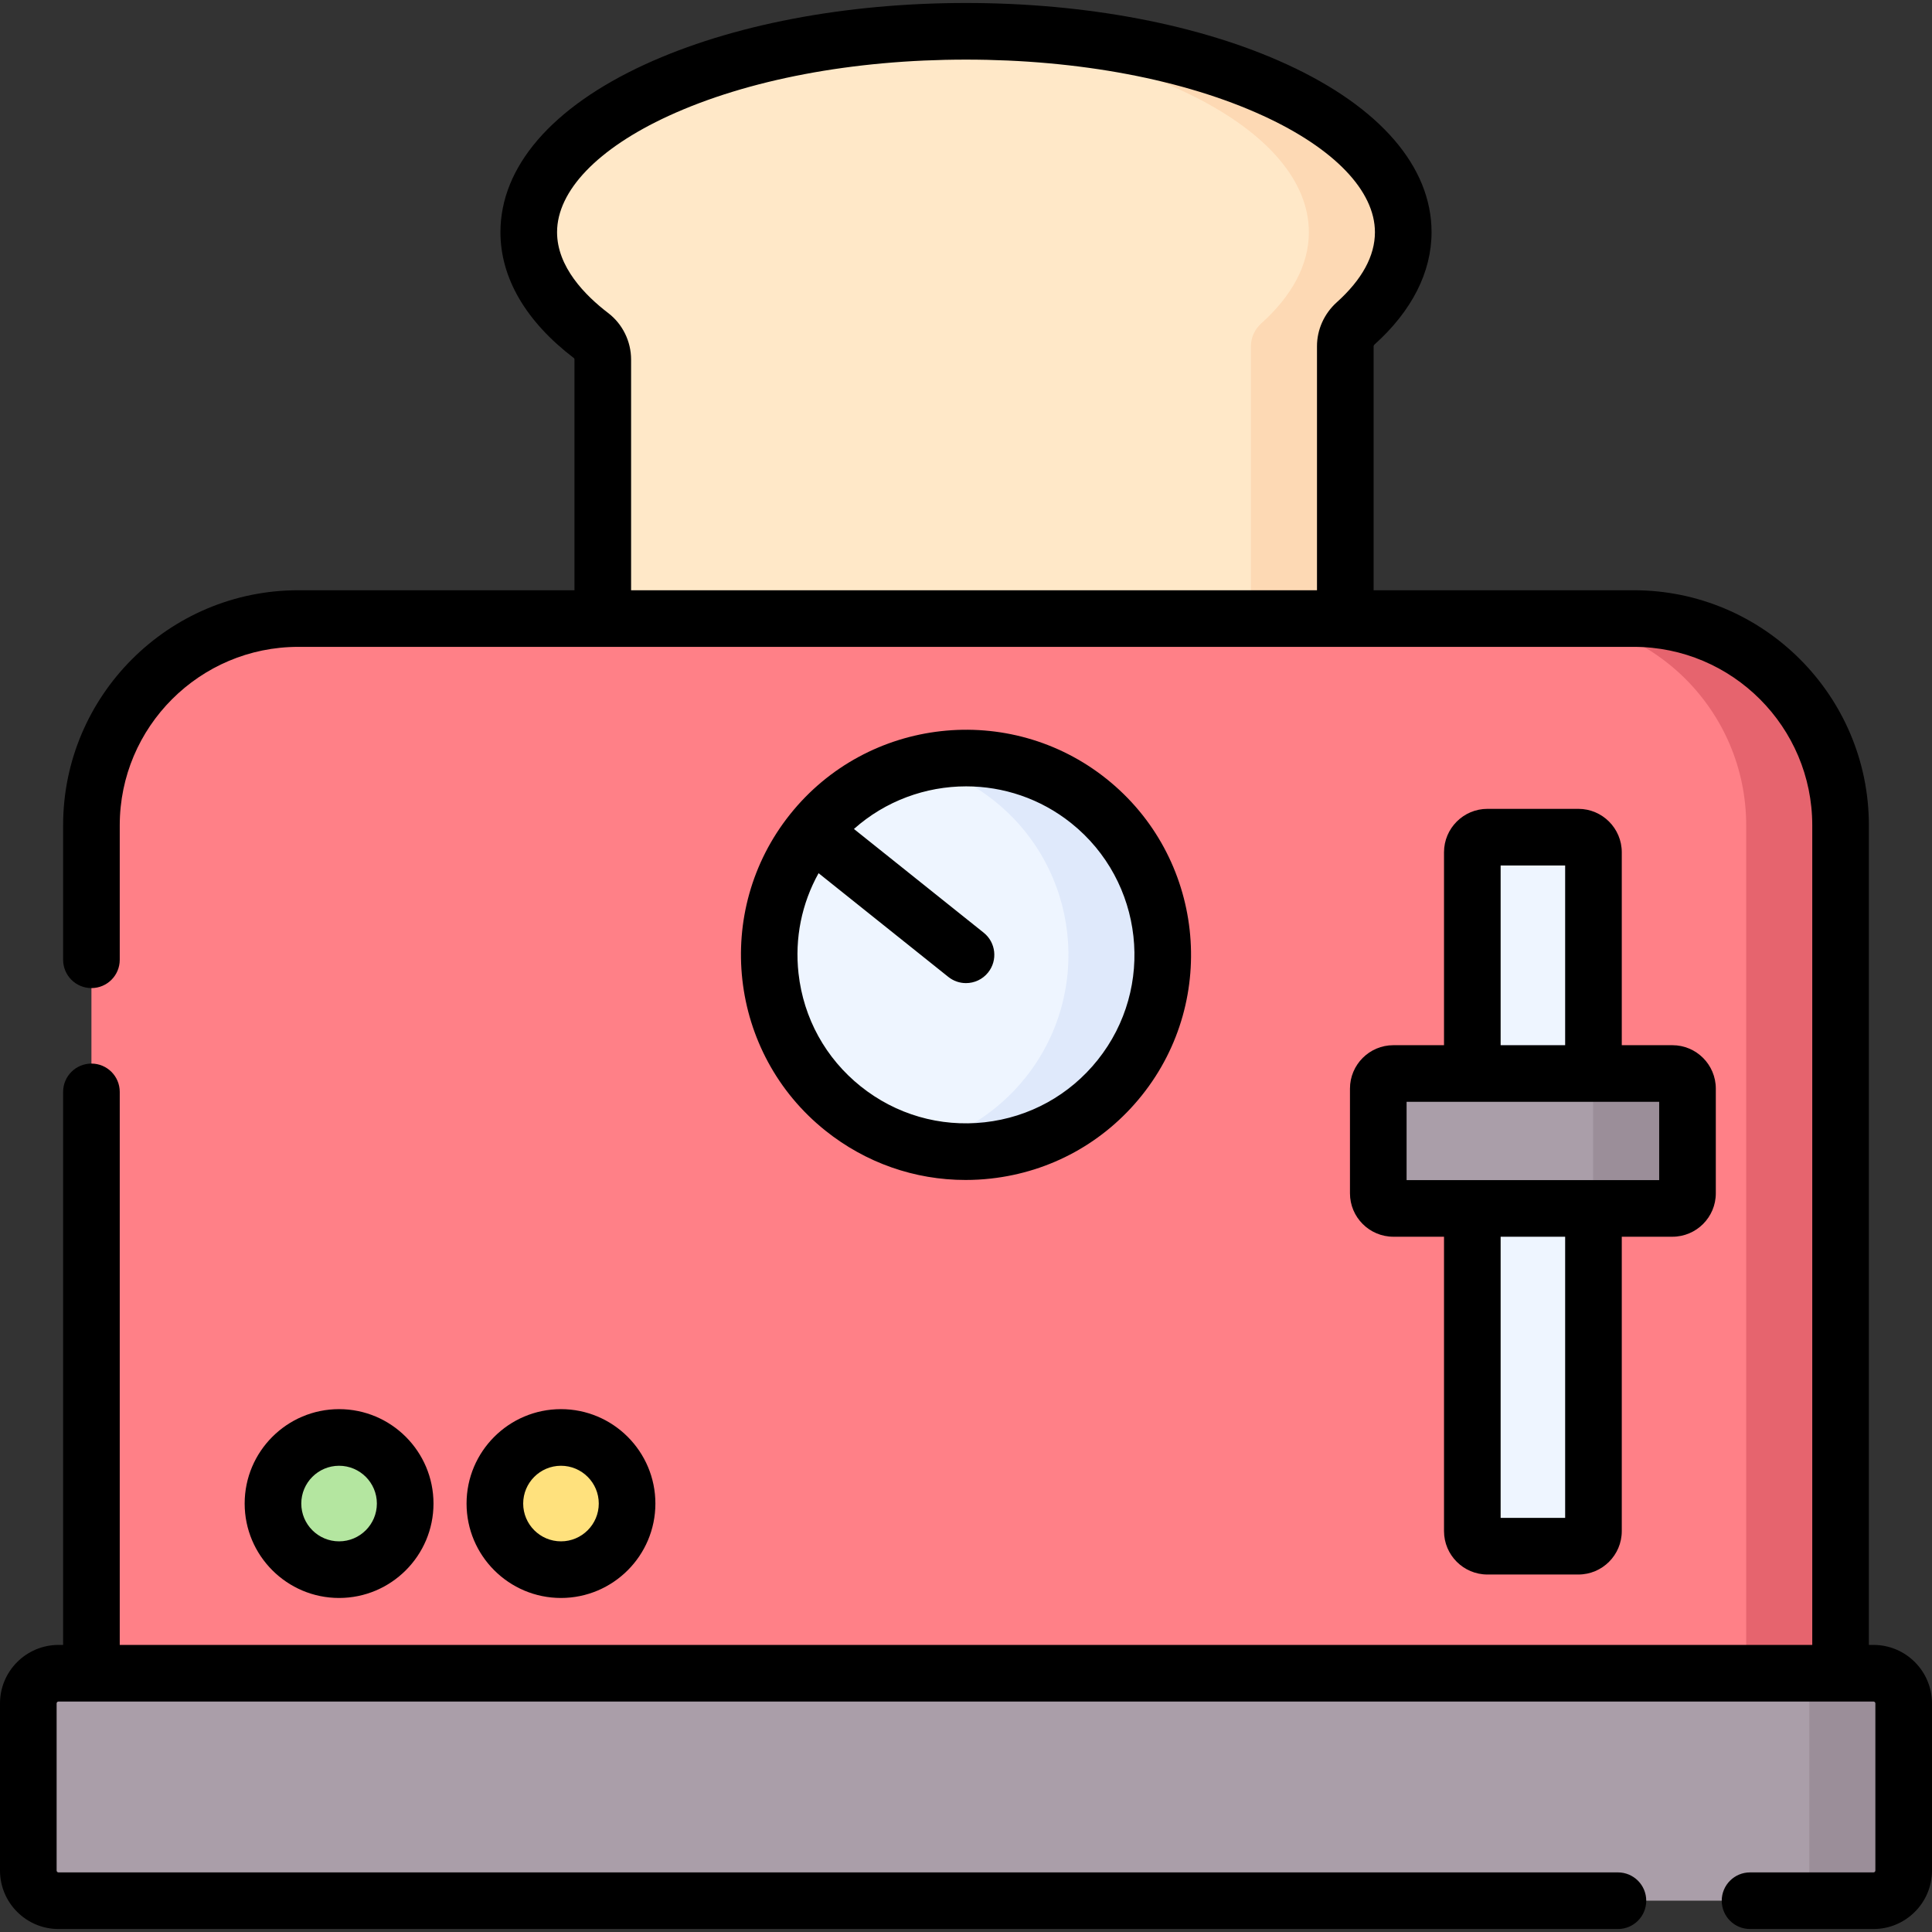 <svg id="Capa_1" enable-background="new 0 0 511.801 511.801" height="512" viewBox="0 0 511.801 511.801" width="512" xmlns="http://www.w3.org/2000/svg"><rect x="0" y="0" width="511.801" height="511.801" fill="#333333" stroke="none"/><g><g><path d="m371.725 61.509c0-29.391-51.857-53.217-115.826-53.217s-115.826 23.826-115.826 53.217c0 10.028 6.039 19.407 16.533 27.413 1.958 1.494 3.076 3.841 3.076 6.303v162.979h196.696v-166.499c0-2.308 1.019-4.478 2.735-6.021 8.063-7.254 12.612-15.47 12.612-24.175z" fill="#ffe8c8"/><path d="m371.729 61.51c0 8.7-4.55 16.92-12.62 24.17-1.71 1.55-2.73 3.72-2.73 6.02v166.5h-25v-166.5c0-2.3 1.02-4.47 2.73-6.02 8.07-7.25 12.62-15.47 12.62-24.17 0-27.45-45.24-50.05-103.33-52.91 4.1-.21 8.28-.31 12.5-.31 63.97 0 115.83 23.83 115.83 53.22z" fill="#fdd9b4"/><path d="m487.577 451.466h-463.357v-232.835c0-30.251 24.523-54.774 54.774-54.774h353.809c30.251 0 54.774 24.523 54.774 54.774z" fill="#ff8087"/><path d="m487.579 218.63v232.84h-25v-232.84c0-30.25-24.52-54.77-54.78-54.77h25c30.26 0 54.78 24.52 54.78 54.77z" fill="#e6646e"/><path d="m496.296 503.509h-480.794c-4.418 0-8-3.582-8-8v-44.261c0-4.418 3.582-8 8-8h480.793c4.418 0 8 3.582 8 8v44.261c.001 4.418-3.581 8-7.999 8z" fill="#aa9ea9"/><path d="m418.116 409.596h-24.087c-2.209 0-4-1.791-4-4v-179.826c0-2.209 1.791-4 4-4h24.087c2.209 0 4 1.791 4 4v179.826c0 2.209-1.791 4-4 4z" fill="#eef5ff"/><path d="m443.029 284.379h-73.913c-2.209 0-4 1.791-4 4v27.739c0 2.209 1.791 4 4 4h73.913c2.209 0 4-1.791 4-4v-27.739c0-2.21-1.791-4-4-4z" fill="#aa9ea9"/><circle cx="89.823" cy="398.302" fill="#b4e6a0" r="17.511"/><circle cx="148.605" cy="398.302" fill="#ffe17d" r="17.511"/><circle cx="255.899" cy="252.933" fill="#eef5ff" r="52.141"/><path d="m296.629 285.49c-13.11 16.4-34.11 22.79-53.25 18.06 10.77-2.64 20.79-8.73 28.25-18.06 17.98-22.49 14.32-55.3-8.17-73.29-6.09-4.87-12.94-8.15-20.04-9.89 15.19-3.74 31.88-.63 45.04 9.89 22.49 17.99 26.15 50.8 8.17 73.29z" fill="#dfe9fb"/><g fill="#9b8e99"><path d="m447.029 288.38v27.74c0 2.21-1.79 4-4 4h-25c2.21 0 4-1.79 4-4v-27.74c0-2.21-1.79-4-4-4h25c2.21 0 4 1.79 4 4z"/><path d="m504.299 451.25v44.26c0 4.42-3.58 8-8 8h-25c4.42 0 8-3.58 8-8v-44.26c0-4.42-3.58-8-8-8h25c4.42 0 8 3.58 8 8z"/></g></g><g><path d="m496.301 435.75h-1.221v-217.119c0-34.336-27.938-62.271-62.279-62.271h-68.92v-64.66c0-.135.104-.315.241-.44 9.884-8.879 15.108-19.166 15.108-29.749 0-17.315-13.6-33.1-38.295-44.447-22.839-10.495-53.039-16.274-85.035-16.274s-62.195 5.779-85.035 16.273c-24.695 11.348-38.295 27.132-38.295 44.448 0 12.117 6.741 23.658 19.468 33.354.087.066.143.21.143.365v61.13h-73.181c-34.341 0-62.279 27.935-62.279 62.271v35.619c0 4.143 3.357 7.5 7.5 7.5s7.5-3.357 7.5-7.5v-35.619c0-26.065 21.209-47.271 47.279-47.271h353.801c26.07 0 47.279 21.205 47.279 47.271v217.119h-448.359v-146.5c0-4.143-3.357-7.5-7.5-7.5s-7.5 3.357-7.5 7.5v146.5h-1.221c-8.547 0-15.5 6.953-15.5 15.5v44.261c0 8.547 6.953 15.5 15.5 15.5h413.101c4.143 0 7.5-3.357 7.5-7.5s-3.357-7.5-7.5-7.5h-413.101c-.275 0-.5-.225-.5-.5v-44.261c0-.275.225-.5.5-.5h480.801c.275 0 .5.225.5.5v44.261c0 .275-.225.5-.5.5h-32.7c-4.143 0-7.5 3.357-7.5 7.5s3.357 7.5 7.5 7.5h32.7c8.547 0 15.5-6.953 15.5-15.5v-44.261c0-8.547-6.953-15.5-15.5-15.5zm-335.146-352.796c-6.197-4.722-13.585-12.275-13.585-21.443 0-10.953 10.773-22.186 29.558-30.816 20.917-9.611 48.893-14.904 78.772-14.904s57.855 5.293 78.772 14.904c18.784 8.631 29.558 19.863 29.558 30.816 0 6.296-3.409 12.551-10.157 18.612-3.3 2.991-5.192 7.211-5.192 11.577v64.66h-181.7v-61.13c0-4.785-2.243-9.367-6.026-12.276z"/><path d="m418.12 214.271h-24.09c-6.341 0-11.5 5.159-11.5 11.5v51.108h-13.412c-6.341 0-11.5 5.159-11.5 11.5v27.739c0 6.341 5.159 11.5 11.5 11.5h13.412v77.982c0 6.341 5.159 11.5 11.5 11.5h24.09c6.341 0 11.5-5.159 11.5-11.5v-77.982h13.411c6.341 0 11.5-5.159 11.5-11.5v-27.739c0-6.341-5.159-11.5-11.5-11.5h-13.411v-51.108c0-6.341-5.159-11.5-11.5-11.5zm-20.59 15h17.09v47.608h-17.09zm17.09 172.83h-17.09v-74.482h17.09zm24.911-89.483h-66.913v-20.739h66.913z"/><path d="m114.835 398.303c0-13.791-11.22-25.011-25.011-25.011s-25.011 11.22-25.011 25.011 11.22 25.011 25.011 25.011 25.011-11.22 25.011-25.011zm-35.022 0c0-5.52 4.491-10.011 10.011-10.011s10.011 4.491 10.011 10.011-4.491 10.011-10.011 10.011-10.011-4.492-10.011-10.011z"/><path d="m173.618 398.303c0-13.791-11.221-25.011-25.012-25.011s-25.011 11.22-25.011 25.011 11.22 25.011 25.011 25.011 25.012-11.22 25.012-25.011zm-35.022 0c0-5.52 4.491-10.011 10.011-10.011 5.521 0 10.012 4.491 10.012 10.011s-4.491 10.011-10.012 10.011c-5.52-.001-10.011-4.492-10.011-10.011z"/><path d="m255.785 312.582c2.229 0 4.475-.124 6.724-.375 15.833-1.766 30.03-9.59 39.978-22.034 20.534-25.688 16.342-63.291-9.346-83.826-25.685-20.533-63.291-16.344-83.826 9.347-20.534 25.688-16.342 63.291 9.346 83.825h-.001c10.676 8.534 23.653 13.063 37.125 13.063zm-44.251-54.703c-1.04-9.326.84-18.526 5.312-26.565l34.372 27.477c1.382 1.105 3.035 1.642 4.678 1.642 2.201 0 4.382-.964 5.863-2.817 2.586-3.235 2.061-7.954-1.176-10.541l-34.371-27.476c8.343-7.439 18.998-11.288 29.734-11.288 9.776 0 19.617 3.188 27.829 9.754 19.227 15.37 22.365 43.517 6.995 62.744-7.445 9.313-18.072 15.171-29.923 16.492-11.85 1.318-23.507-2.053-32.82-9.498-.001 0-.001 0-.001 0-9.314-7.447-15.171-18.073-16.492-29.924z"/></g></g></svg>